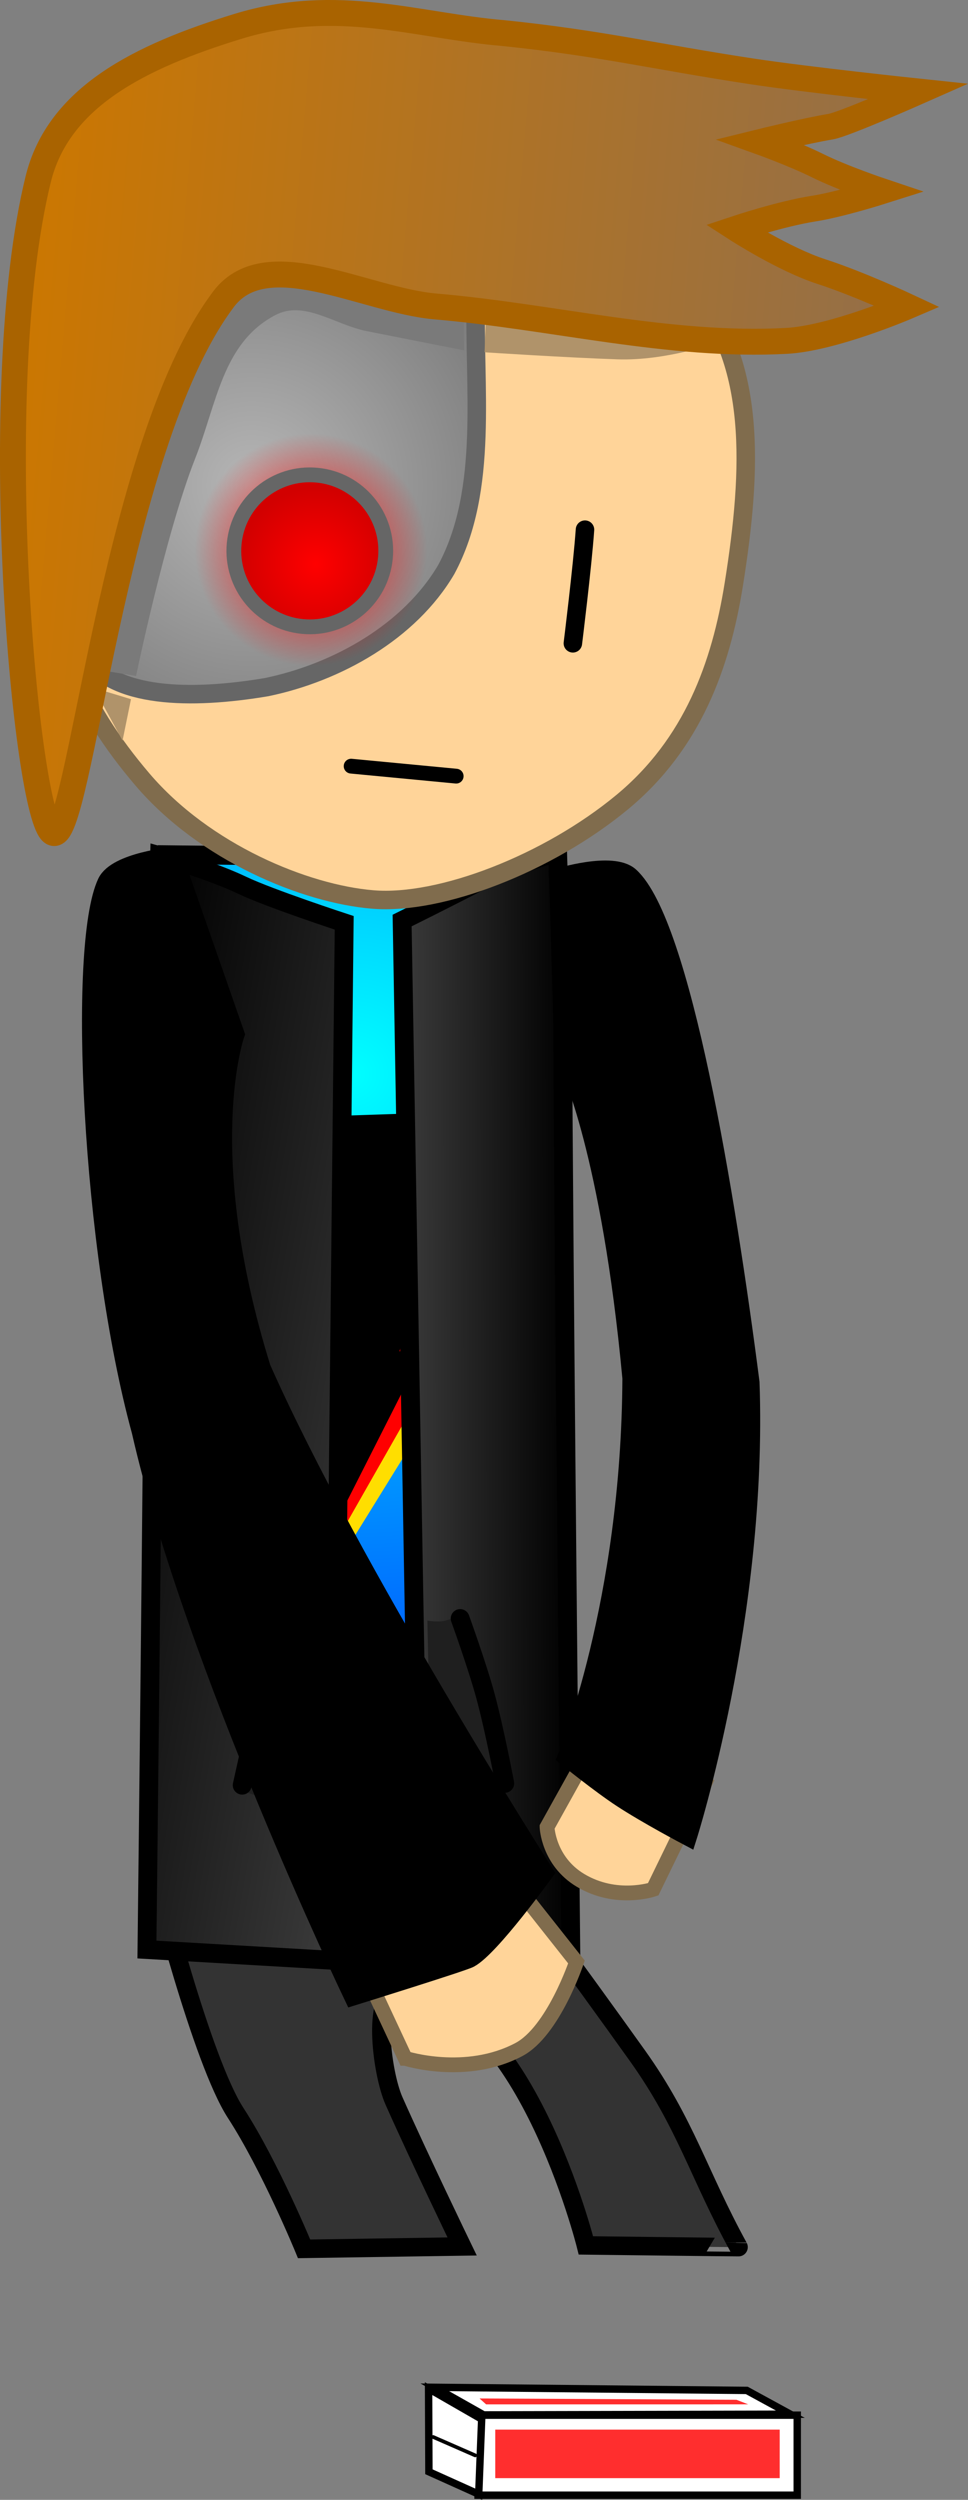 <svg version="1.1" xmlns="http://www.w3.org/2000/svg" xmlns:xlink="http://www.w3.org/1999/xlink" width="130.918" height="337.852" viewBox="0,0,130.918,337.852"><rect x="0" y="0" width="130.918" height="337.852" fill="#808080" stroke="none"/><defs><radialGradient cx="234.591" cy="146.592" r="97.283" gradientUnits="userSpaceOnUse" id="color-1"><stop offset="0" stop-color="#00ffff"/><stop offset="1" stop-color="#003fff"/></radialGradient><linearGradient x1="241.466" y1="190.988" x2="264.061" y2="190.953" gradientUnits="userSpaceOnUse" id="color-2"><stop offset="0" stop-color="#3b3b3b"/><stop offset="1" stop-color="#000000"/></linearGradient><linearGradient x1="196.037" y1="188.962" x2="244.049" y2="197.326" gradientUnits="userSpaceOnUse" id="color-3"><stop offset="0" stop-color="#000000"/><stop offset="1" stop-color="#3b3b3b"/></linearGradient><radialGradient cx="221.081" cy="67.067" r="51.995" gradientUnits="userSpaceOnUse" id="color-4"><stop offset="0" stop-color="#b6b6b6"/><stop offset="1" stop-color="#666666"/></radialGradient><radialGradient cx="229.048" cy="75.734" r="15.718" gradientUnits="userSpaceOnUse" id="color-5"><stop offset="0" stop-color="#ff0000"/><stop offset="1" stop-color="#ff0000" stop-opacity="0"/></radialGradient><radialGradient cx="229.678" cy="77.658" r="10.271" gradientUnits="userSpaceOnUse" id="color-6"><stop offset="0" stop-color="#ff0000"/><stop offset="1" stop-color="#d20000"/></radialGradient><linearGradient x1="192.047" y1="0.44" x2="311.297" y2="10.775" gradientUnits="userSpaceOnUse" id="color-7"><stop offset="0" stop-color="#cc7700"/><stop offset="1" stop-color="#946f48"/></linearGradient></defs><g transform="translate(-186.979,-1.429)"><g data-paper-data="{&quot;isPaintingLayer&quot;:true}" fill-rule="nonzero" stroke-linejoin="miter" stroke-miterlimit="10" stroke-dasharray="" stroke-dashoffset="0" style="mix-blend-mode: normal"><path d="M253.496,252.168c0,0 12.016,16.332 19.706,27.106c6.505,9.113 8.271,16.042 13.661,25.856c0.009,0.016 -20.641,-0.235 -20.641,-0.235c0,0 -8.404,-33.73 -24.984,-34.504c-4.149,-0.404 -2.668,11.162 -0.974,14.972c3.427,7.707 9.215,19.673 9.215,19.673l-21.372,0.322c0,0 -4.6,-11.195 -9.252,-18.36c-4.62,-7.117 -10.756,-31.488 -10.756,-31.488z" data-paper-data="{&quot;origPos&quot;:null,&quot;index&quot;:null}" fill="#333333" stroke="#000000" stroke-width="2.5" stroke-linecap="butt"/><path d="M209.596,116.942l51.146,0.562l-0.343,137.353l-50.316,-0.563z" data-paper-data="{&quot;origPos&quot;:null,&quot;index&quot;:null,&quot;origRot&quot;:0}" id="ID0.9171315478160977" fill="url(#color-1)" stroke="#000000" stroke-width="2.543" stroke-linecap="butt"/><g data-paper-data="{&quot;origPos&quot;:null,&quot;index&quot;:null,&quot;origRot&quot;:0}" stroke="#000000" stroke-width="0" stroke-linecap="butt"><path d="M235.784,192.553l-4.552,0.081l6.558,-20.605l-5.101,0.547l5.011,-17.024l16.257,-0.541l-5.704,12.9l3.485,-0.197l-6.615,19.679l3.042,0.273l-19.067,30.809z" data-paper-data="{&quot;index&quot;:null,&quot;origPos&quot;:null}" fill="#ffde00"/><path d="M234.405,189.462l-4.552,0.081l6.558,-20.605l-5.101,0.547l5.011,-17.024l16.257,-0.541l-5.704,12.9l3.485,-0.197l-6.615,19.679l3.042,0.273l-17.693,31.064z" data-paper-data="{&quot;index&quot;:null,&quot;origPos&quot;:null}" fill="#ff0000"/><path d="M231.657,189.208l-4.552,0.081l6.558,-20.605l-5.101,0.547l5.011,-17.024l16.257,-0.541l-5.704,12.9l3.485,-0.197l-6.615,19.679l3.042,0.273l-14.948,29.513z" data-paper-data="{&quot;index&quot;:null,&quot;origPos&quot;:null}" fill="#000000"/></g><path d="M241.364,125.84c0,0 6.407,-3.164 10.507,-5.322c4.106,-2.161 10.525,-3.878 10.525,-3.878c0,0 0.676,20.996 0.685,23.603c0.104,29.822 1.096,124.355 1.096,124.355l-20.373,1.015z" data-paper-data="{&quot;origPos&quot;:null,&quot;index&quot;:null,&quot;origRot&quot;:0}" id="ID0.5423141438513994" fill="url(#color-2)" stroke="#000000" stroke-width="2.543" stroke-linecap="round"/><path d="M232.021,266.367l-25.169,-1.458c0,0 1.101,-94.09 1.11,-123.912c0.001,-2.608 0.598,-23.917 0.598,-23.917c0,0 6.809,1.908 11.169,3.992c3.7,1.769 13.802,5.078 13.802,5.078z" data-paper-data="{&quot;origPos&quot;:null,&quot;index&quot;:null,&quot;origRot&quot;:0}" id="ID0.5423141438513994" fill="url(#color-3)" stroke="#000000" stroke-width="2.543" stroke-linecap="round"/><path d="M251.635,338.653v-10.814h43.166v10.814z" data-paper-data="{&quot;origPos&quot;:null}" fill="#ffffff" stroke="#000000" stroke-width="1" stroke-linecap="butt"/><path d="M244.988,335.487l-0.044,-11.238l7.179,4.13l-0.399,10.141z" data-paper-data="{&quot;origPos&quot;:null}" fill="#ffffff" stroke="#000000" stroke-width="1" stroke-linecap="butt"/><path d="M252.389,327.803l-6.603,-3.73l42.191,0.419l5.894,3.215z" data-paper-data="{&quot;origPos&quot;:null}" fill="#ffffff" stroke="#000000" stroke-width="1" stroke-linecap="butt"/><path d="M253.962,336.349v-6.559h38.468v6.559z" data-paper-data="{&quot;origPos&quot;:null}" fill="#ff2e2e" stroke="#000000" stroke-width="0" stroke-linecap="butt"/><path d="M252.721,326.377l-0.886,-0.798l34.745,0.177l1.595,0.62z" data-paper-data="{&quot;origPos&quot;:null}" fill="#ff2e2e" stroke="#000000" stroke-width="0" stroke-linecap="butt"/><path d="M251.244,333.271l-5.673,-2.482" data-paper-data="{&quot;origPos&quot;:null}" fill="none" stroke="#000000" stroke-width="0.5" stroke-linecap="round"/><path d="M246.121,22.764c14.037,1.214 26.269,7.93 34.692,17.799c8.423,9.87 7.935,24.069 5.407,39.859c-1.741,10.879 -5.56,21.526 -15.087,29.412c-9.999,8.275 -24.539,13.915 -33.716,13.163c-9.177,-0.752 -22.742,-6.344 -31.165,-16.212c-8.423,-9.87 -13.272,-20.413 -12.071,-34.24c1.201,-13.826 4.699,-29.927 14.697,-38.204c9.999,-8.276 23.206,-12.791 37.243,-11.577z" data-paper-data="{&quot;origPos&quot;:null,&quot;origRot&quot;:0}" id="ID0.7719937418587506" fill="#ffd499" stroke="#806c4d" stroke-width="2.5" stroke-linecap="butt"/><path d="M249.034,25.764c5.261,0.649 2.482,10.45 2.317,15.748c-0.374,12 1.838,26.004 -4.015,36.884c-4.946,8.424 -14.786,13.927 -24.29,15.897c-10.269,1.729 -20.804,1.535 -24.472,-4.304c-5.646,-17.205 0.608,-40.895 12.754,-54.742c10.579,-11.256 22.406,-11.365 37.705,-9.484z" data-paper-data="{&quot;origPos&quot;:null,&quot;origRot&quot;:0}" id="ID0.479907026514411" fill="url(#color-4)" stroke="#666666" stroke-width="2.5" stroke-linecap="round"/><path d="M266.096,73.013c-0.336,4.865 -1.639,15.359 -1.639,15.359" data-paper-data="{&quot;origPos&quot;:null,&quot;origRot&quot;:0}" id="ID0.21129454905167222" fill="none" stroke="#000000" stroke-width="2.5" stroke-linecap="round"/><path d="M248.675,106.325l-14.207,-1.351" data-paper-data="{&quot;origPos&quot;:null,&quot;index&quot;:null,&quot;origRot&quot;:0}" fill="none" stroke="#000000" stroke-width="2" stroke-linecap="round"/><path d="M213.4,74.246c0.822,-8.642 8.494,-14.981 17.136,-14.159c8.642,0.822 14.981,8.494 14.159,17.136c-0.822,8.642 -8.494,14.981 -17.136,14.159c-8.642,-0.822 -14.981,-8.494 -14.159,-17.136z" data-paper-data="{&quot;origPos&quot;:null,&quot;origRot&quot;:0}" fill="url(#color-5)" stroke="none" stroke-width="0" stroke-linecap="butt"/><path d="M218.653,74.902c0.537,-5.647 5.551,-9.79 11.198,-9.252c5.647,0.537 9.79,5.551 9.252,11.198c-0.537,5.647 -5.551,9.79 -11.198,9.252c-5.647,-0.537 -9.79,-5.551 -9.252,-11.198z" data-paper-data="{&quot;origPos&quot;:null,&quot;origRot&quot;:0}" fill="url(#color-6)" stroke="#666666" stroke-width="2" stroke-linecap="butt"/><path d="M197.279,91.453c0,0 5.292,-20.854 10.49,-34.297c3.437,-8.89 11.596,-22.513 11.596,-22.513l30.348,9.6l0.036,4.535c0,0 -8.493,-1.664 -13.174,-2.597c-4.326,-0.862 -8.439,-4.217 -12.348,-2.173c-7.158,3.743 -7.9,11.91 -10.865,19.423c-4.007,10.151 -7.981,29.356 -7.981,29.356z" data-paper-data="{&quot;origRot&quot;:0,&quot;origPos&quot;:null}" fill="#7a7a7a" stroke="none" stroke-width="0" stroke-linecap="butt"/><path d="M252.518,49.029l0.165,-4.362l31.16,3.095c0,0 -6.735,2.451 -13.344,2.232c-6.659,-0.22 -17.732,-0.937 -17.732,-0.937z" data-paper-data="{&quot;origPos&quot;:null,&quot;origRot&quot;:0}" fill="#b0936a" stroke="none" stroke-width="0" stroke-linecap="butt"/><path d="M199.664,94.396l5.03,1.527l-1.141,5.599z" data-paper-data="{&quot;origPos&quot;:null,&quot;origRot&quot;:0}" fill="#b0936a" stroke="none" stroke-width="0" stroke-linecap="butt"/><path d="M255.07,5.902c13.17,1.357 20.468,3.179 33.558,5.167c7.579,1.151 22.562,2.729 22.562,2.729c0,0 -10.042,4.443 -11.871,4.747c-3.391,0.563 -9.484,2.066 -9.484,2.066c0,0 4.539,1.633 7.701,3.199c3.399,1.684 8.701,3.462 8.701,3.462c0,0 -5.675,1.8 -9.206,2.35c-4.411,0.687 -10.475,2.706 -10.475,2.706c0,0 6.457,4.174 11.504,5.805c5.075,1.64 11.641,4.708 11.641,4.708c0,0 -10.067,4.324 -16.356,4.659c-15.863,0.848 -31.653,-3.301 -47.478,-4.655c-9.647,-0.827 -23.185,-8.831 -28.86,-0.701c-14.823,20.03 -19.327,73.946 -22.905,71.817c-3.578,-2.129 -8.976,-59.69 -1.958,-88.302c2.714,-11.057 13.641,-16.572 27.048,-20.676c13.407,-4.104 24.146,-0.063 35.876,0.919z" data-paper-data="{&quot;origPos&quot;:null,&quot;origRot&quot;:0}" id="ID0.5302143599838018" fill="url(#color-7)" stroke="#a96300" stroke-width="3.5" stroke-linecap="round"/><path d="M250.6,244.558c-2.057,0.247 -5.276,-0.241 -5.276,-0.241l-0.543,-23.864c0,0 1.43,0.245 2.343,0.029c1.071,-0.253 2.741,-1.231 2.741,-1.231l5.817,23.825c0,0 -3.096,1.245 -5.082,1.483z" data-paper-data="{&quot;origPos&quot;:null,&quot;index&quot;:null,&quot;origRot&quot;:0}" fill="#1f1f1f" stroke="#000000" stroke-width="0" stroke-linecap="butt"/><path d="M249.212,220.17c0,0 2.336,6.458 3.423,10.469c1.268,4.684 2.611,11.814 2.611,11.814" data-paper-data="{&quot;origPos&quot;:null,&quot;origRot&quot;:0,&quot;index&quot;:null}" fill="none" stroke="#000000" stroke-width="2.543" stroke-linecap="round"/><path d="M220.22,243.61l5.459,-23.909c0,0 1.684,0.953 2.759,1.19c0.916,0.202 2.342,-0.064 2.342,-0.064l-0.185,23.87c0,0 -3.212,0.536 -5.272,0.32c-1.989,-0.208 -5.104,-1.407 -5.104,-1.407z" data-paper-data="{&quot;origPos&quot;:null,&quot;origRot&quot;:0}" fill="#1f1f1f" stroke="#000000" stroke-width="0" stroke-linecap="butt"/><path d="M219.735,242.698c0,0 1.598,-7.376 2.796,-12.079c1.026,-4.028 2.903,-10.292 2.903,-10.292" data-paper-data="{&quot;origPos&quot;:null,&quot;origRot&quot;:0}" fill="none" stroke="#000000" stroke-width="2.543" stroke-linecap="round"/><path d="M241.785,279.608l-12.08,-25.86l18.163,-8.749l17.076,21.592c0,0 -3.134,9.37 -7.787,11.833c-7.196,3.809 -15.371,1.184 -15.371,1.184z" data-paper-data="{&quot;origRot&quot;:0,&quot;origPos&quot;:null,&quot;index&quot;:null}" fill="#ffd499" stroke="#806c4d" stroke-width="2" stroke-linecap="butt"/><path d="M218.785,141.222c0,0 -5.582,15.801 3.546,45.123c12.128,27.322 38.224,68.167 38.224,68.167c0,0 -7.263,10.086 -10.077,11.586c-0.937,0.499 -15.726,5.097 -15.726,5.097c0,0 -21.539,-44.955 -28.69,-76.338c-6.75,-24.697 -8.642,-65.621 -4.644,-74.13c1.333,-2.837 8.971,-3.553 8.971,-3.553z" data-paper-data="{&quot;origPos&quot;:null,&quot;index&quot;:null,&quot;origRot&quot;:0}" id="ID0.5423141438513994" fill="#000000" stroke="#000000" stroke-width="2.543" stroke-linecap="round"/><path d="M260.965,248.354l7.974,-14.333l13.37,8.39l-6.991,14.359c0,0 -4.989,1.695 -9.843,-1.219c-4.34,-2.606 -4.51,-7.196 -4.51,-7.196z" data-paper-data="{&quot;origRot&quot;:0,&quot;origPos&quot;:null,&quot;index&quot;:null}" fill="#ffd499" stroke="#806c4d" stroke-width="2" stroke-linecap="butt"/><path d="M262.501,120.062c0,0 7.326,-2.277 9.647,-0.172c6.964,6.316 13.011,42.987 16.282,68.38c1.109,31.282 -8.439,61.31 -8.439,61.31c0,0 -5.447,-2.869 -8.904,-5.131c-2.914,-1.907 -7.421,-5.551 -7.421,-5.551c0,0 8.617,-20.688 8.761,-51.211c-2.855,-30.577 -8.427,-42.199 -8.427,-42.199z" data-paper-data="{&quot;origPos&quot;:null,&quot;index&quot;:null,&quot;origRot&quot;:0}" id="ID0.5423141438513994" fill="#000000" stroke="#000000" stroke-width="2.543" stroke-linecap="round"/></g></g></svg>